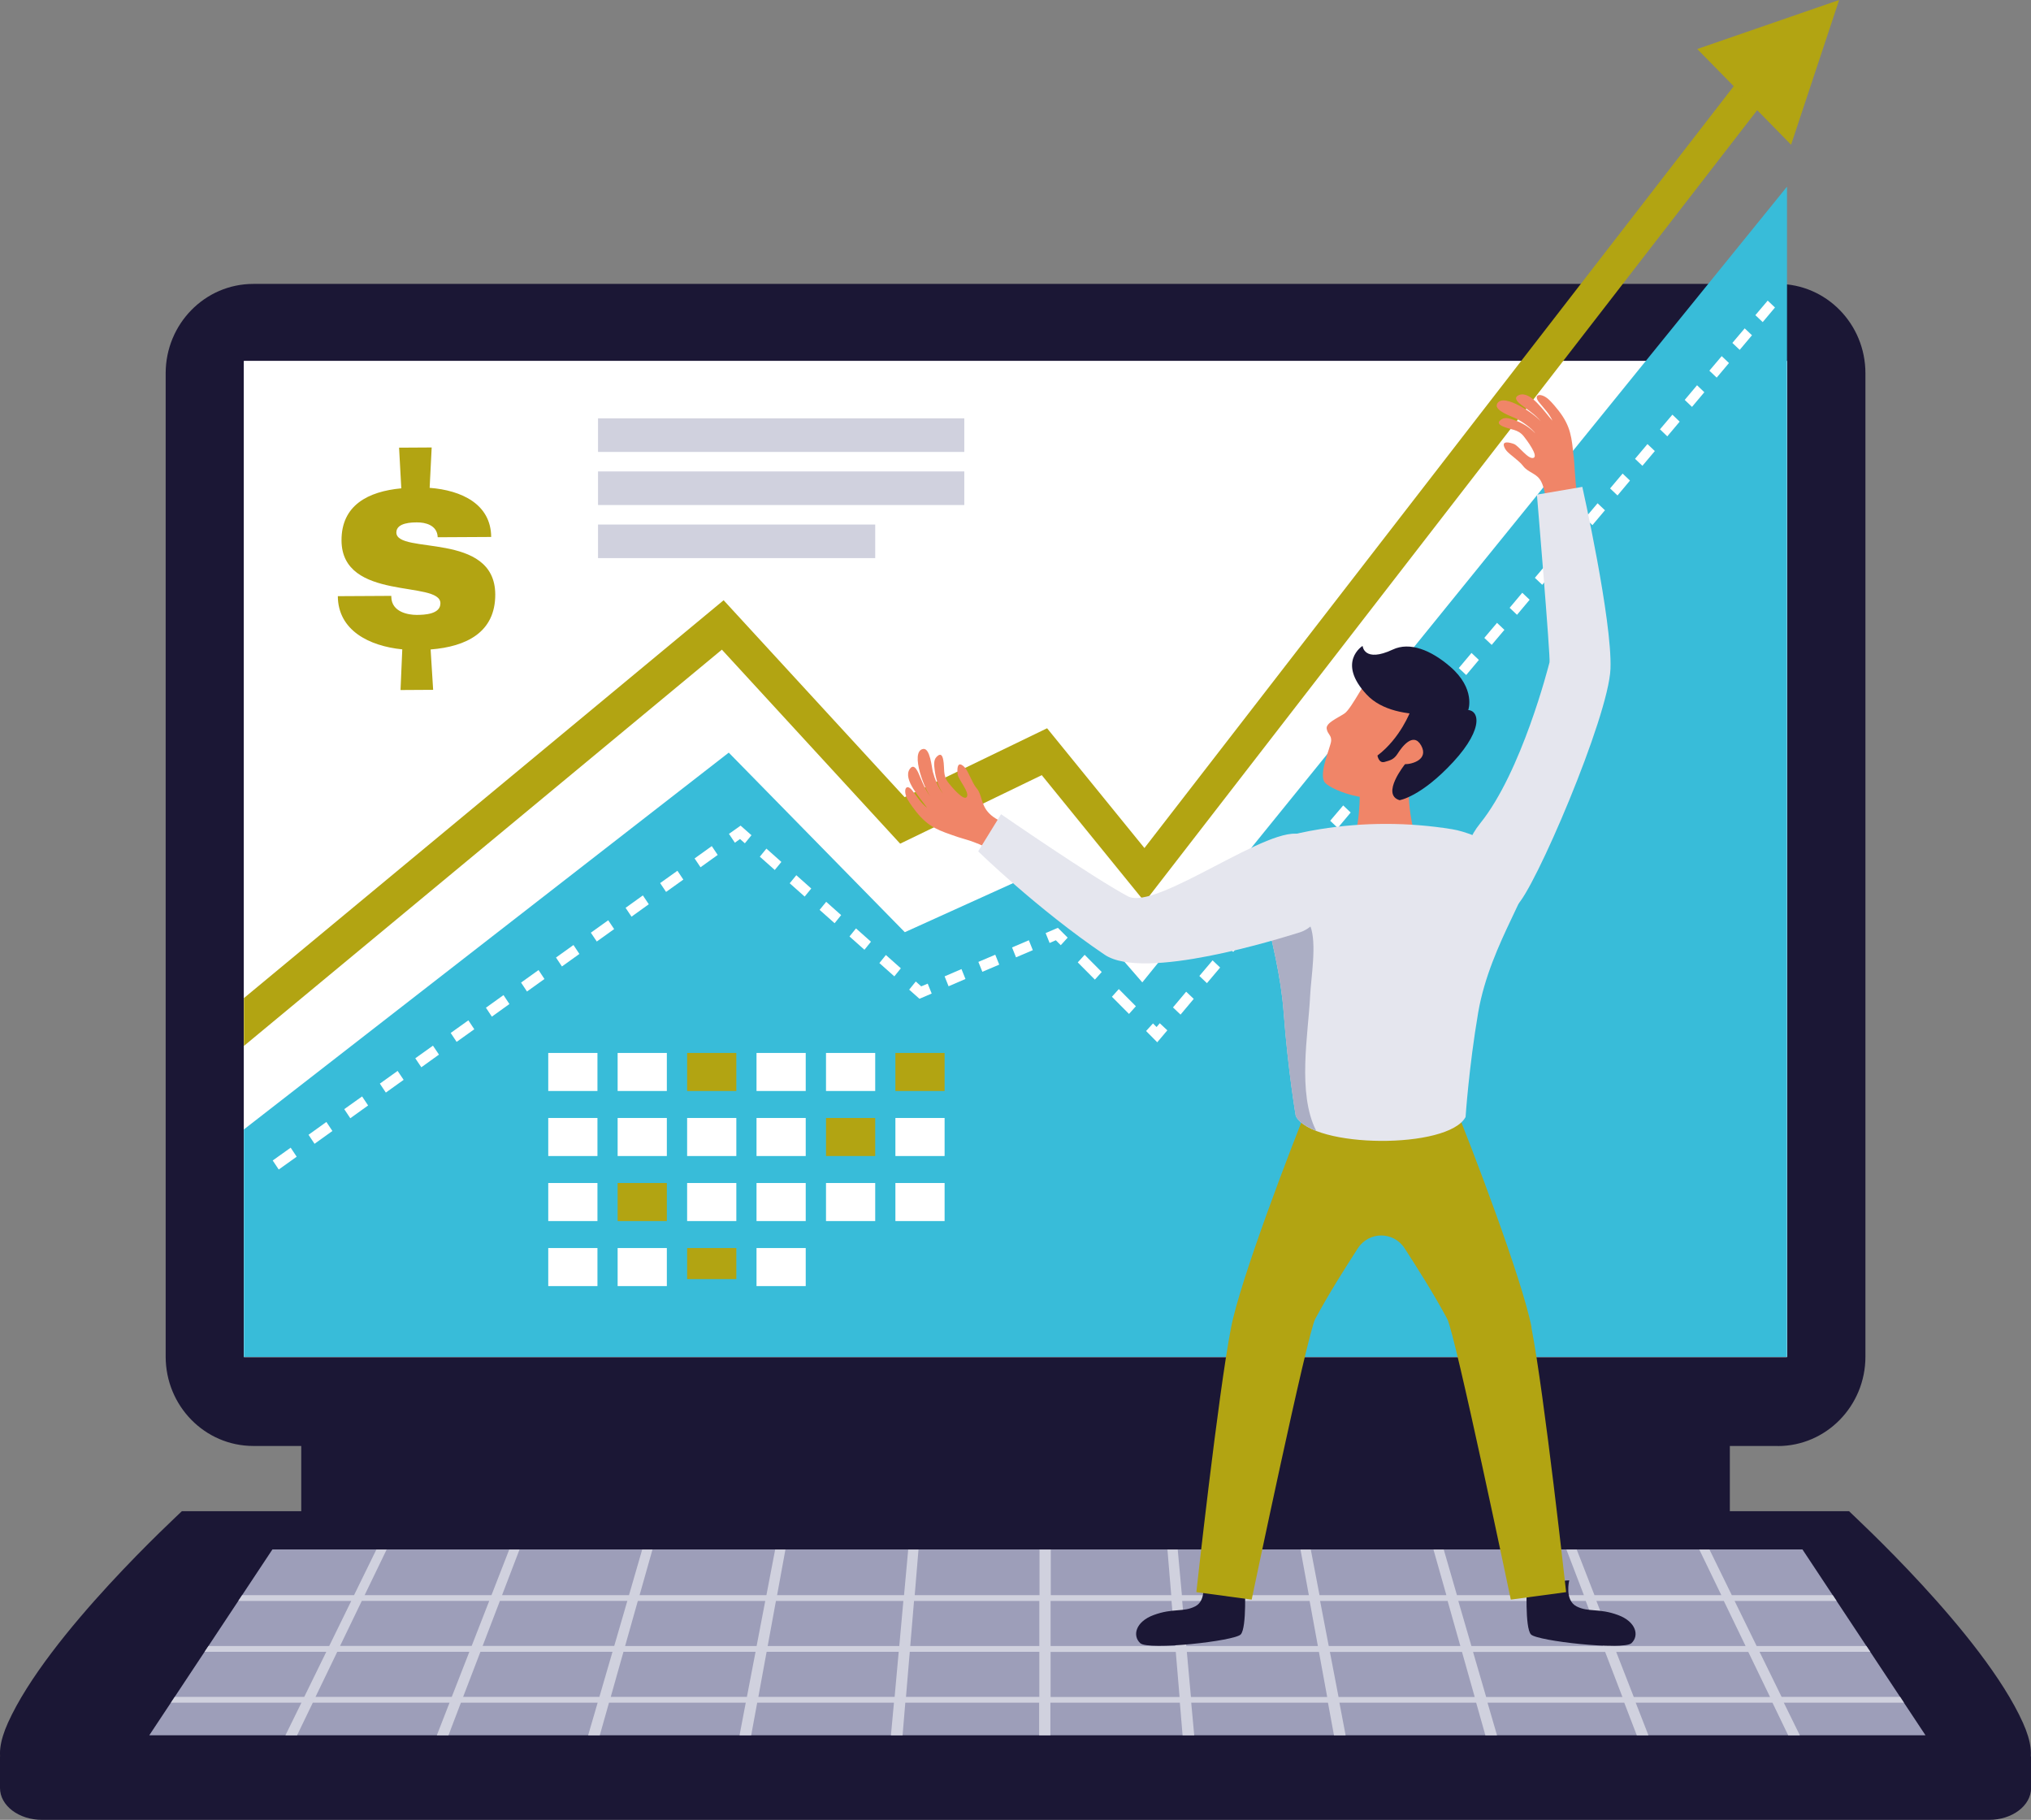 <?xml version="1.0" encoding="UTF-8"?>
<svg id="Capa_2" data-name="Capa 2" xmlns="http://www.w3.org/2000/svg" viewBox="0 0 209.27 187.49">
  <rect x="0" y="0" width="209.27" height="187.49" fill="#808080" stroke="none"/>
  <defs>
    <style>
      .cls-1 {
        fill: #b2a412;
      }

      .cls-1, .cls-2, .cls-3, .cls-4, .cls-5, .cls-6, .cls-7, .cls-8, .cls-9 {
        stroke-width: 0px;
      }

      .cls-2 {
        fill: #e5e6ee;
      }

      .cls-3 {
        fill: #1b1735;
      }

      .cls-4 {
        fill: #38bcd9;
      }

      .cls-5 {
        fill: #d0d1de;
      }

      .cls-6 {
        fill: #fff;
      }

      .cls-7 {
        fill: #abaec4;
      }

      .cls-8 {
        fill: #f08568;
      }

      .cls-9 {
        fill: #9d9eb9;
      }
    </style>
  </defs>
  <g id="Capa_1-2" data-name="Capa 1">
    <g>
      <g>
        <g>
          <rect class="cls-3" x="31.04" y="133.9" width="147.2" height="22.04"/>
          <path class="cls-3" d="m183.17,148.97H26.1c-4.99,0-9.03-4.12-9.03-9.21V38.46c0-5.08,4.04-9.21,9.03-9.21h157.08c4.99,0,9.03,4.12,9.03,9.21v101.31c0,5.08-4.04,9.21-9.03,9.21Z"/>
          <rect class="cls-6" x="25.13" y="37.19" width="159.01" height="102.61"/>
          <g>
            <g>
              <path class="cls-3" d="m0,180.94v3.27c0,1.81,1.93,3.28,4.32,3.28h200.64c2.38,0,4.32-1.47,4.32-3.28v-3.27H0Z"/>
              <path class="cls-3" d="m104.64,155.69H18.74c-.29.31-13.79,12.64-17.92,21.8-1.76,3.91-.61,5.97,2.67,5.97h101.14s101.14,0,101.14,0c3.28,0,4.43-2.06,2.67-5.97-4.12-9.16-17.63-21.48-17.92-21.8h-85.89Z"/>
              <polygon class="cls-9" points="198.4 178.78 15.38 178.78 28.07 159.63 185.72 159.63 198.4 178.78"/>
              <path class="cls-5" d="m196.18,175.42l-.4-.6h-12.21l-2.27-4.64h11.41l-.4-.6h-11.31l-2.27-4.64h10.51l-.4-.6h-10.4l-2.3-4.7h-1.05l2.27,4.7h-13.07l-1.83-4.7h-1.06l1.8,4.7h-13.08l-1.36-4.7h-1.06l1.33,4.7h-13.07l-.9-4.7h-1.06l.86,4.7h-13.08l-.43-4.7h-1.06l.39,4.7h-12.41v-4.7h-1.16v4.7h-12.86l.39-4.7h-1.06l-.43,4.7h-13.08l.86-4.7h-1.06l-.9,4.7h-13.07l1.33-4.7h-1.06l-1.36,4.7h-13.08l1.8-4.7h-1.06l-1.83,4.7h-13.07l2.27-4.7h-1.06l-2.3,4.7h-11.53l-.4.6h11.64l-2.27,4.64h-12.44l-.4.6h12.54l-2.27,4.64h-13.34l-.4.6h13.45l-1.65,3.36h1.2l1.62-3.36h14.09l-1.31,3.36h1.2l1.28-3.36h14.09l-.98,3.36h1.2l.95-3.36h14.09l-.64,3.36h1.2l.62-3.36h14.09l-.31,3.36h1.2l.28-3.36h13.79v3.36h1.16v-3.36h13.34l.28,3.36h1.2l-.31-3.36h14.09l.62,3.36h1.2l-.64-3.36h14.09l.95,3.36h1.2l-.98-3.36h14.09l1.29,3.36h1.2l-1.31-3.36h14.09l1.62,3.36h1.2l-1.65-3.36h12.32Zm-144.67-10.49h13.13l-1.35,4.64h-13.56l1.78-4.64Zm-14.23,0h13.13l-1.81,4.64h-13.56l2.24-4.64Zm9.27,9.89h-14.04l2.24-4.64h13.61l-1.81,4.64Zm15.21,0h-14.04l1.78-4.64h13.61l-1.35,4.64Zm15.21,0h-14.04l1.31-4.64h13.61l-.89,4.64Zm1-5.24h-13.56l1.31-4.64h13.13l-.89,4.64Zm14.21,5.24h-14.04l.85-4.64h13.61l-.42,4.64Zm.48-5.24h-13.56l.85-4.64h13.13l-.42,4.64Zm14.43,5.24h-13.74l.39-4.64h13.35v4.64Zm0-5.24h-13.3l.39-4.64h12.91v4.64Zm1.16-4.64h12.46l.39,4.64h-12.85v-4.64Zm0,9.89v-4.64h12.9l.39,4.64h-13.29Zm69.37-9.89l2.24,4.64h-13.56l-1.81-4.64h13.13Zm-14.23,0l1.78,4.64h-13.56l-1.35-4.64h13.13Zm-41.58,0h13.13l.85,4.64h-13.56l-.42-4.64Zm.9,9.89l-.42-4.64h13.61l.85,4.64h-14.04Zm13.32-9.89h13.13l1.31,4.64h-13.56l-.89-4.64Zm1.89,9.89l-.89-4.64h13.61l1.31,4.64h-14.04Zm15.21,0l-1.35-4.64h13.61l1.78,4.64h-14.04Zm15.21,0l-1.81-4.64h13.61l2.24,4.64h-14.04Z"/>
            </g>
            <path class="cls-3" d="m104.64,183.46h-8.89s-.02.8.44,1.25c.17.17.42.26.67.26h15.55c.25,0,.5-.08.67-.26.47-.46.44-1.23.44-1.25h-8.89Z"/>
          </g>
        </g>
        <rect class="cls-6" x="25.13" y="37.2" width="158.99" height="102.61"/>
        <polygon class="cls-4" points="107.58 89.54 93.23 96.04 75.09 77.54 25.13 116.36 25.13 139.8 184.13 139.8 184.13 19.23 117.7 101.21 107.58 89.54"/>
        <g>
          <rect class="cls-6" x="56.49" y="108.48" width="5.07" height="3.92"/>
          <rect class="cls-6" x="63.64" y="108.48" width="5.07" height="3.92"/>
          <rect class="cls-1" x="70.8" y="108.48" width="5.07" height="3.92"/>
          <rect class="cls-6" x="77.95" y="108.48" width="5.07" height="3.92"/>
          <rect class="cls-6" x="85.11" y="108.48" width="5.07" height="3.92"/>
          <rect class="cls-1" x="92.26" y="108.48" width="5.07" height="3.92"/>
          <rect class="cls-6" x="56.49" y="115.18" width="5.07" height="3.92"/>
          <rect class="cls-6" x="63.64" y="115.18" width="5.07" height="3.92"/>
          <rect class="cls-6" x="70.8" y="115.18" width="5.07" height="3.92"/>
          <rect class="cls-6" x="77.95" y="115.18" width="5.07" height="3.92"/>
          <rect class="cls-1" x="85.11" y="115.18" width="5.07" height="3.92"/>
          <rect class="cls-6" x="92.26" y="115.18" width="5.07" height="3.92"/>
          <rect class="cls-6" x="56.49" y="121.88" width="5.07" height="3.92"/>
          <rect class="cls-1" x="63.64" y="121.88" width="5.07" height="3.92"/>
          <rect class="cls-6" x="70.8" y="121.88" width="5.07" height="3.92"/>
          <rect class="cls-6" x="77.95" y="121.88" width="5.07" height="3.92"/>
          <rect class="cls-6" x="85.11" y="121.88" width="5.07" height="3.92"/>
          <rect class="cls-6" x="92.26" y="121.88" width="5.07" height="3.92"/>
          <rect class="cls-6" x="56.49" y="128.58" width="5.07" height="3.92"/>
          <rect class="cls-6" x="63.64" y="128.58" width="5.07" height="3.92"/>
          <rect class="cls-1" x="70.8" y="128.58" width="5.07" height="3.2"/>
          <rect class="cls-6" x="77.95" y="128.58" width="5.07" height="3.92"/>
        </g>
        <g>
          <polygon class="cls-6" points="109.3 97.38 108.79 96.87 108.15 97.15 107.74 96.13 109 95.59 110.01 96.6 109.3 97.38"/>
          <path class="cls-6" d="m97.74,101.61l-.41-1.02,1.74-.75.41,1.02-1.74.75Zm3.48-1.49l-.41-1.02,1.74-.74.41,1.02-1.74.74Zm3.47-1.49l-.41-1.02,1.73-.74.41,1.02-1.73.74Z"/>
          <polygon class="cls-6" points="94.74 102.9 93.68 101.96 94.36 101.12 94.92 101.62 95.59 101.34 96 102.36 94.74 102.9"/>
          <path class="cls-6" d="m92.15,100.59l-1.54-1.37.67-.83,1.54,1.37-.67.83Zm-3.08-2.74l-1.54-1.37.67-.83,1.54,1.37-.67.83Zm-3.08-2.74l-1.54-1.37.68-.83,1.54,1.37-.67.83Zm-3.08-2.74l-1.54-1.37.68-.83,1.54,1.37-.68.83Zm-3.08-2.74l-1.54-1.37.68-.83,1.54,1.37-.68.83Z"/>
          <polygon class="cls-6" points="76.75 86.88 76.25 86.44 75.72 86.82 75.11 85.91 76.31 85.06 77.43 86.05 76.75 86.88"/>
          <path class="cls-6" d="m28.72,120.49l-.62-.93,1.85-1.32.62.93-1.85,1.32Zm3.69-2.65l-.62-.93,1.84-1.32.62.93-1.84,1.32Zm3.68-2.64l-.62-.93,1.84-1.31.62.93-1.84,1.32Zm3.67-2.63l-.62-.93,1.83-1.31.62.92-1.83,1.31Zm3.65-2.62l-.62-.92,1.82-1.3.62.92-1.82,1.31Zm3.64-2.61l-.61-.92,1.82-1.3.61.92-1.82,1.3Zm3.63-2.6l-.61-.92,1.81-1.3.61.92-1.81,1.3Zm3.62-2.59l-.61-.92,1.8-1.29.61.92-1.8,1.29Zm3.6-2.58l-.61-.92,1.8-1.29.61.92-1.8,1.29Zm3.59-2.57l-.61-.91,1.79-1.28.61.91-1.79,1.28Zm3.58-2.56l-.61-.91,1.78-1.28.61.91-1.78,1.28Zm3.56-2.55l-.61-.91,1.78-1.27.61.91-1.78,1.27Zm3.55-2.54l-.61-.91,1.77-1.27.61.91-1.77,1.27Z"/>
          <path class="cls-6" d="m121.64,104.53l-.78-.74,1.36-1.62.78.74-1.36,1.62Zm2.72-3.24l-.78-.74,1.36-1.61.78.74-1.36,1.61Zm2.71-3.22l-.78-.74,1.35-1.61.78.74-1.35,1.61Zm2.7-3.21l-.78-.74,1.35-1.6.78.74-1.35,1.6Zm2.69-3.2l-.77-.74,1.34-1.6.77.73-1.34,1.6Zm2.69-3.19l-.77-.73,1.34-1.59.77.73-1.34,1.59Zm2.68-3.18l-.77-.73,1.34-1.58.77.73-1.33,1.59Zm2.67-3.17l-.77-.73,1.33-1.58.77.73-1.33,1.58Zm2.66-3.16l-.77-.73,1.33-1.57.77.73-1.33,1.58Zm2.65-3.15l-.77-.73,1.32-1.57.77.73-1.32,1.57Zm2.64-3.14l-.77-.73,1.32-1.56.77.72-1.32,1.56Zm2.63-3.12l-.77-.72,1.31-1.56.76.72-1.31,1.56Zm2.62-3.11l-.76-.72,1.31-1.55.76.72-1.31,1.55Zm2.61-3.1l-.76-.72,1.3-1.55.76.72-1.3,1.55Zm2.6-3.09l-.76-.72,1.3-1.54.76.72-1.3,1.54Zm2.59-3.08l-.76-.72,1.29-1.54.76.72-1.29,1.54Zm2.58-3.07l-.76-.72,1.29-1.53.76.72-1.29,1.53Zm2.58-3.06l-.76-.72,1.29-1.53.76.72-1.28,1.53Zm2.57-3.05l-.76-.72,1.28-1.52.76.72-1.28,1.52Zm2.56-3.04l-.75-.72,1.28-1.51.75.72-1.28,1.52Zm2.55-3.03l-.75-.72,1.27-1.51.75.72-1.27,1.51Zm2.54-3.02l-.75-.71,1.27-1.5.75.71-1.27,1.51Zm2.37-2.86l-.75-.71,1.27-1.5.75.71-1.27,1.51Zm2.37-2.86l-.75-.71,1.27-1.5.75.71-1.27,1.51Z"/>
          <polygon class="cls-6" points="119.24 107.38 118.09 106.22 118.8 105.44 119.17 105.81 119.5 105.42 120.28 106.15 119.24 107.38"/>
          <path class="cls-6" d="m116.33,104.46l-1.76-1.77.71-.79,1.76,1.77-.71.79Zm-3.52-3.54l-1.76-1.77.71-.78,1.76,1.77-.71.79Z"/>
        </g>
        <g>
          <path class="cls-1" d="m179.9,7.25l-61.98,80.12-10.03-12.34-14.68,7.1-18.65-20.29-49.43,40.99v4.93l49.25-40.83,18.37,19.99,14.59-7.06,10.61,13.06L182.28,9.77c-.84-.8-1.66-1.62-2.38-2.51Z"/>
          <polygon class="cls-1" points="189.5 0 174.88 5.05 184.55 14.91 189.5 0"/>
        </g>
        <path class="cls-1" d="m44.27,50.26c3.3.25,6.32,1.69,6.34,5.06l-5.51.03c-.04-1.27-1.32-1.54-2.12-1.53-.51,0-2.14.01-2.14,1.04.01,2.31,10.15-.15,10.19,6.37.02,3.91-2.97,5.39-6.66,5.68l.26,4.16-3.36.02.18-4.19c-3.42-.34-6.62-1.96-6.64-5.48l5.51-.03v.12c.04,1.55,1.74,1.84,2.6,1.84.83,0,2.47-.07,2.46-1.2-.01-2.4-10.15-.15-10.19-6.46-.02-3.64,2.74-5.06,6.16-5.38l-.23-4.19,3.36-.02-.21,4.16Z"/>
      </g>
      <g>
        <path class="cls-3" d="m128.26,163.15s.23,4.56-.42,5.24c-.65.68-9.52,1.66-10.35.9-.83-.77-.49-2.21,1.38-2.9,2-.74,3.05-.26,4.29-.9s.74-2.68.74-2.68l4.36.34Z"/>
        <path class="cls-3" d="m157.33,163.15s-.23,4.56.42,5.24c.65.68,9.52,1.66,10.35.9.83-.77.49-2.21-1.38-2.9-2-.74-3.05-.26-4.29-.9-1.24-.65-.74-2.68-.74-2.68l-4.36.34Z"/>
        <path class="cls-1" d="m157.81,136.75c-.97-4.97-6.16-18.55-8.09-23.25-.77-.27-1.62-.53-2.48-.78.23-1.06.38-1.97.54-2.77-1.51.41-3.11.6-4.73,1.13-.22.07-.47.15-.72.22-.26-.08-.5-.15-.72-.22-1.62-.52-3.22-.72-4.73-1.13.17.8.32,1.71.54,2.77-.86.26-1.71.52-2.48.78-1.92,4.71-7.12,18.28-8.09,23.25-1.34,6.88-3.58,27.28-3.58,27.28l5.7.77s5.73-27.4,6.55-28.92c1.47-2.72,3.01-5.13,4.38-7.26,1.15-1.78,3.69-1.78,4.84,0,1.37,2.13,2.91,4.54,4.38,7.26.82,1.52,6.55,28.92,6.55,28.92l5.7-.77s-2.24-20.4-3.58-27.28Z"/>
        <path class="cls-8" d="m159.38,51.95c-.34-2.36-.68-2.73-1.46-3.19-.37-.22-.73-.41-.98-.75-.26-.35-.68-.66-1.04-.97-.34-.28-.78-.58-.93-1.06-.18-.57.55-.41,1.02-.24.51.19,1.47,1.63,2.02,1.43.54-.2-.73-1.87-.99-2.2-.61-.78-1.34-.67-2.15-1.03-.47-.21-.63-.45-.12-.76.38-.23.87-.04,1.26.09.79.27,1.62.75,2.19,1.39-.38-.55-1.32-1.2-1.91-1.51-.41-.21-2.32-.81-2.05-1.5.55-1.38,4.26,1.22,4.66,1.95-.48-.69-1.16-1.16-1.83-1.65-.39-.29-1.35-.92-.55-1.25,1.19-.49,2.62,1.76,3.44,2.64-.34-.75-.83-1.21-1.38-1.9-.65-.81.16-1.02.97-.31.34.3.92,1.01,1.04,1.17,1.29,1.66,1.34,2.78,1.57,4.81.08.73.1,1.92.34,4.04.14,1.22-2.12.59-3.12.79Z"/>
        <path class="cls-8" d="m103.88,84.95c-2.19-.84-2.46-1.74-2.74-2.61-.13-.41-.23-.81-.51-1.13-.28-.33-.49-.82-.7-1.24-.2-.39-.39-.9-.81-1.15-.5-.3-.51.46-.44.97.07.55,1.24,1.81.94,2.31-.31.5-1.64-1.13-1.9-1.46-.61-.78-.36-1.48-.53-2.36-.1-.52-.3-.72-.71-.28-.3.33-.23.86-.18,1.27.09.84.37,1.78.86,2.48-.45-.5-.87-1.57-1.04-2.23-.12-.46-.28-2.48-1-2.36-1.44.25.26,4.5.88,5.06-.56-.62-.86-1.4-1.19-2.17-.19-.45-.59-1.54-1.08-.81-.72,1.08,1.12,2.99,1.8,3.99-.65-.5-.98-1.08-1.52-1.78-.64-.82-1.01-.06-.5.9.21.4.77,1.13.9,1.29,1.32,1.64,2.37,1.93,4.27,2.59.68.24,1.4.3,3.65,1.4,1.08.54,1.16-1.72,1.57-2.67Z"/>
        <path class="cls-8" d="m145.15,80.53c-1.24.25-2.55.29-3.74.19-.44-.04-.88-.14-1.31-.29.05,1.59.05,5.26-1.04,6.77,0,0,.39,1.77,3.56,1.82,3.18.05,3.57-1.82,3.57-1.82,0,0-1.17-2.65-1.05-6.67Z"/>
        <path class="cls-2" d="m157.37,89.49c-.87-1.13-4.97-3.61-7.75-4.06-4.51-.73-9.13-.73-13.64,0-2.78.45-5.55,1.17-6.41,2.29-1.08,1.41,2.16,9.33,2.7,16.59.45,6.02,1.25,10.68,1.25,10.68,1.78,3.34,15.71,3.43,17.49.09,0,0,.34-5.15,1.3-10.77,1.26-7.32,6.15-13.4,5.06-14.83Z"/>
        <path class="cls-7" d="m134.99,102.65c.09-1.95.72-5.46.02-7.25-1.01-2.56-3.29-3.52-5.4-4.69.63,3.28,2.28,8.58,2.65,13.61.45,6.02,1.25,10.68,1.25,10.68.33.62,1.1,1.11,2.11,1.5-1.98-3.86-.81-10.04-.63-13.85Z"/>
        <path class="cls-8" d="m149.43,71.71s-6.58-3.95-7.58-2.98c-1,.97-2.56,4.27-3.32,4.78-.76.5-1.94.98-1.83,1.58.11.59.49.63.46,1.23-.03.6-1.36,3.46-.64,4.31.73.85,5.51,2.71,8.38.76,2.87-1.95,7.77-7.9,4.52-9.67Z"/>
        <path class="cls-3" d="m150.88,73.16l-5.54.09s-1.04,2.8-3.41,4.59c0,0,.13.83.73.66.59-.17.96-.24,1.36-.87s1.59-2.28,2.41-.83c.81,1.45-.93,1.94-1.66,1.93,0,0-2.52,3.12-.56,3.71,0,0,2.19-.33,5.53-3.94,3.33-3.61,2.65-5.61,1.16-5.33Z"/>
        <path class="cls-3" d="m140.39,66.55s-2.69,1.67.43,5.01,10.47,1.58,10.47,1.58c0,0,.78-2.18-1.87-4.46-1.98-1.71-4.16-2.58-5.91-1.76-2.97,1.39-3.11-.37-3.11-.37Z"/>
        <path class="cls-2" d="m103.15,83.88l-2.36,3.83s6.07,5.94,13.03,10.65c4.06,2.74,17.96-1.64,20.1-2.3,3.07-.94,5.37-7.56.26-10.02-3-1.44-15.03,7.88-17.97,6.3-3.69-1.98-13.07-8.46-13.07-8.46Z"/>
        <path class="cls-2" d="m158.36,50.96l4.68-.8s3.09,13.78,2.9,18.74c-.18,4.96-7.92,22.99-9.68,24.4-2.12,1.69-8-3.2-3.74-8.48,4.26-5.28,7.03-16.15,7.14-16.59s-1.3-17.28-1.3-17.28Z"/>
      </g>
      <rect class="cls-5" x="61.62" y="43.1" width="37.74" height="3.46"/>
      <rect class="cls-5" x="61.62" y="48.57" width="37.74" height="3.46"/>
      <rect class="cls-5" x="61.62" y="54.04" width="28.56" height="3.46"/>
    </g>
  </g>
</svg>